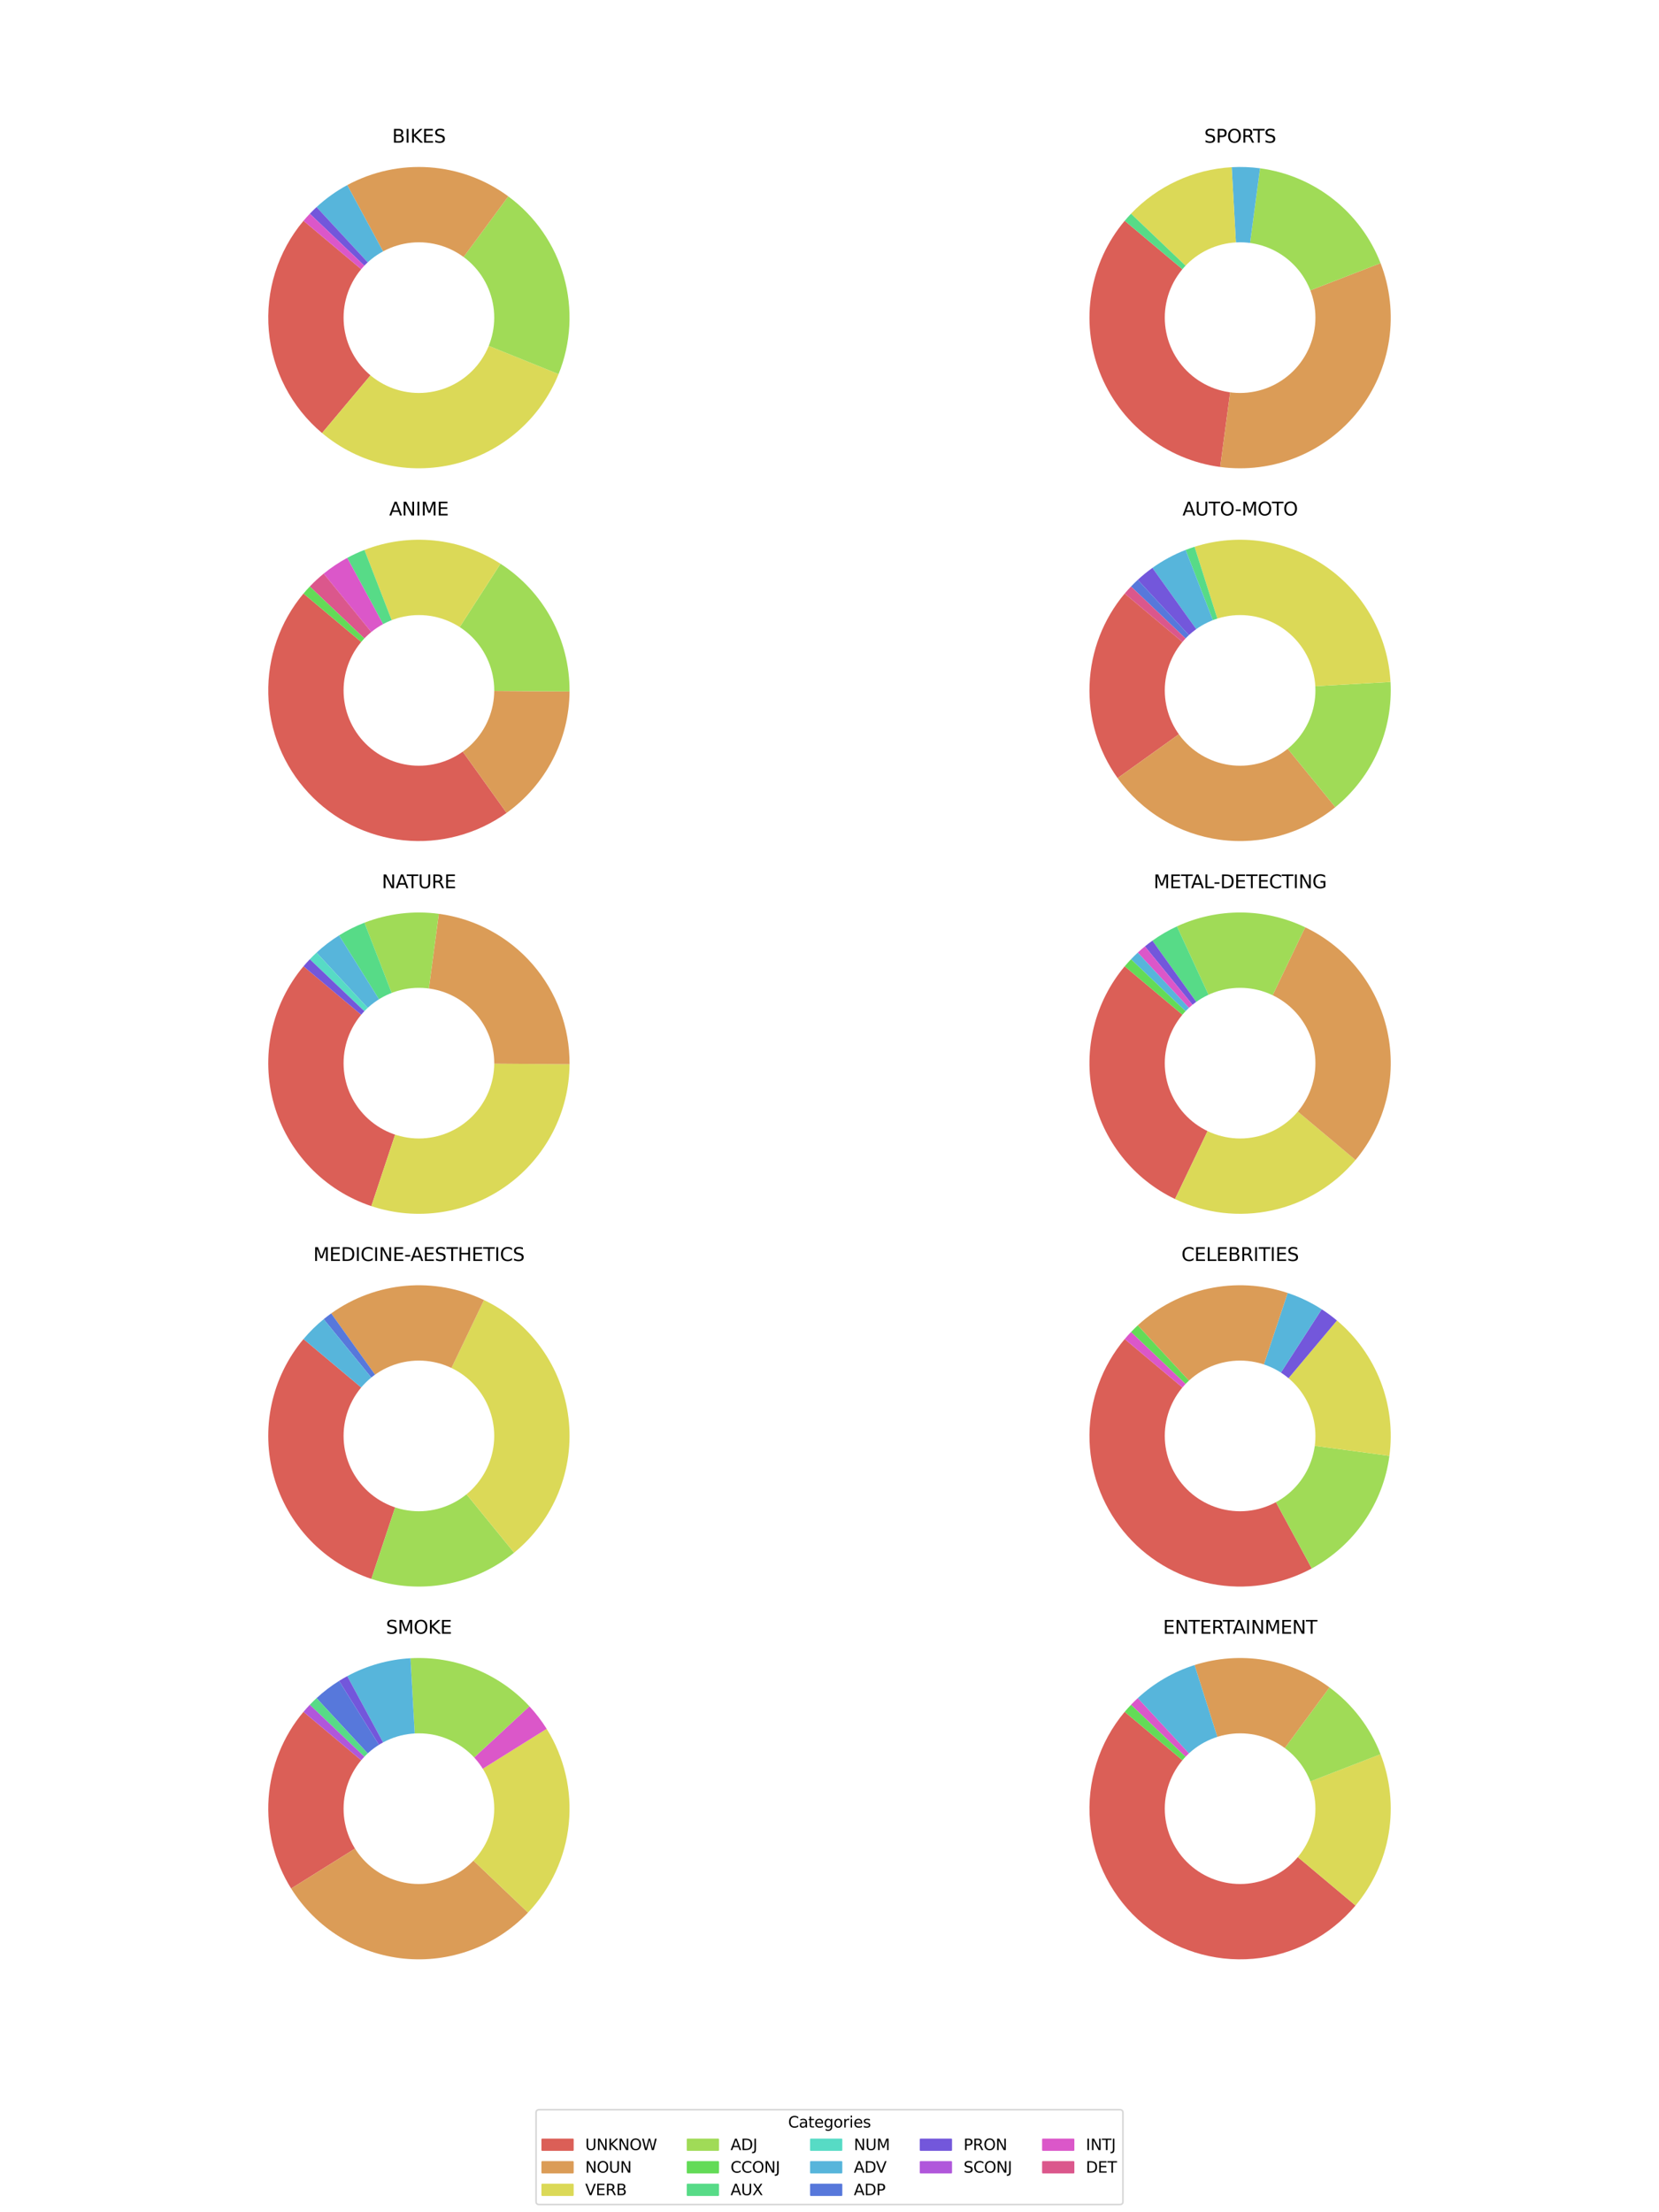 <?xml version="1.0" encoding="utf-8" standalone="no"?>
<!DOCTYPE svg PUBLIC "-//W3C//DTD SVG 1.1//EN"
  "http://www.w3.org/Graphics/SVG/1.1/DTD/svg11.dtd">
<svg xmlns:xlink="http://www.w3.org/1999/xlink" width="1080pt" height="1440pt" viewBox="0 0 1080 1440" xmlns="http://www.w3.org/2000/svg" version="1.1">
 <defs>
  <style type="text/css">*{stroke-linejoin: round; stroke-linecap: butt}</style>
 </defs>
 <g id="figure_1">
  <g id="patch_1">
   <path d="M 0 1440 
L 1080 1440 
L 1080 0 
L 0 0 
z
" style="fill: #ffffff"/>
  </g>
  <g id="axes_1">
   <g id="patch_2">
    <path d="M 197.572 143.72 
C 180.859 163.638 172.735 189.406 175.001 215.308 
C 177.267 241.209 189.743 265.175 209.66 281.888 
L 272.7 206.76 
z
" style="fill: #db5f57"/>
   </g>
   <g id="patch_3">
    <path d="M 209.66 281.888 
C 221.516 291.836 235.559 298.838 250.639 302.319 
C 265.718 305.801 281.41 305.664 296.426 301.92 
C 311.443 298.176 325.362 290.93 337.042 280.777 
C 348.722 270.623 357.834 257.848 363.632 243.499 
L 272.7 206.76 
z
" style="fill: #dbd957"/>
   </g>
   <g id="patch_4">
    <path d="M 363.632 243.499 
C 371.784 223.322 372.993 200.996 367.068 180.057 
C 361.143 159.118 348.414 140.735 330.899 127.822 
L 272.7 206.76 
z
" style="fill: #a0db57"/>
   </g>
   <g id="patch_5">
    <path d="M 330.899 127.822 
C 315.921 116.779 298.105 110.224 279.542 108.926 
C 260.978 107.628 242.424 111.64 226.055 120.49 
L 272.7 206.76 
z
" style="fill: #db9c57"/>
   </g>
   <g id="patch_6">
    <path d="M 226.055 120.49 
C 222.44 122.445 218.951 124.625 215.61 127.017 
C 212.269 129.409 209.081 132.009 206.066 134.801 
L 272.7 206.76 
z
" style="fill: #57b5db"/>
   </g>
   <g id="patch_7">
    <path d="M 206.066 134.801 
C 205.312 135.499 204.57 136.209 203.838 136.93 
C 203.107 137.651 202.387 138.383 201.679 139.127 
L 272.7 206.76 
z
" style="fill: #7357db"/>
   </g>
   <g id="patch_8">
    <path d="M 201.679 139.127 
C 200.971 139.871 200.274 140.626 199.589 141.391 
C 198.905 142.157 198.232 142.933 197.572 143.72 
L 272.7 206.76 
z
" style="fill: #db57c9"/>
   </g>
   <g id="patch_9">
    <path d="M 272.7 255.796 
C 285.705 255.796 298.179 250.63 307.374 241.434 
C 316.57 232.238 321.737 219.765 321.737 206.76 
C 321.737 193.755 316.57 181.282 307.374 172.086 
C 298.179 162.89 285.705 157.724 272.7 157.724 
C 259.696 157.724 247.222 162.89 238.026 172.086 
C 228.831 181.282 223.664 193.755 223.664 206.76 
C 223.664 219.765 228.831 232.238 238.026 241.434 
C 247.222 250.63 259.696 255.796 272.7 255.796 
z
" clip-path="url(#pa9f5d20965)" style="fill: #ffffff"/>
   </g>
   <g id="matplotlib.axis_1"/>
   <g id="matplotlib.axis_2"/>
   <g id="text_1">
    <!-- BIKES -->
    <g transform="translate(255.278 92.88) scale(0.12 -0.12)">
     <defs>
      <path id="DejaVuSans-42" d="M 1259 2228 
L 1259 519 
L 2272 519 
Q 2781 519 3026 730 
Q 3272 941 3272 1375 
Q 3272 1813 3026 2020 
Q 2781 2228 2272 2228 
L 1259 2228 
z
M 1259 4147 
L 1259 2741 
L 2194 2741 
Q 2656 2741 2882 2914 
Q 3109 3088 3109 3444 
Q 3109 3797 2882 3972 
Q 2656 4147 2194 4147 
L 1259 4147 
z
M 628 4666 
L 2241 4666 
Q 2963 4666 3353 4366 
Q 3744 4066 3744 3513 
Q 3744 3084 3544 2831 
Q 3344 2578 2956 2516 
Q 3422 2416 3680 2098 
Q 3938 1781 3938 1306 
Q 3938 681 3513 340 
Q 3088 0 2303 0 
L 628 0 
L 628 4666 
z
" transform="scale(0.016)"/>
      <path id="DejaVuSans-49" d="M 628 4666 
L 1259 4666 
L 1259 0 
L 628 0 
L 628 4666 
z
" transform="scale(0.016)"/>
      <path id="DejaVuSans-4b" d="M 628 4666 
L 1259 4666 
L 1259 2694 
L 3353 4666 
L 4166 4666 
L 1850 2491 
L 4331 0 
L 3500 0 
L 1259 2247 
L 1259 0 
L 628 0 
L 628 4666 
z
" transform="scale(0.016)"/>
      <path id="DejaVuSans-45" d="M 628 4666 
L 3578 4666 
L 3578 4134 
L 1259 4134 
L 1259 2753 
L 3481 2753 
L 3481 2222 
L 1259 2222 
L 1259 531 
L 3634 531 
L 3634 0 
L 628 0 
L 628 4666 
z
" transform="scale(0.016)"/>
      <path id="DejaVuSans-53" d="M 3425 4513 
L 3425 3897 
Q 3066 4069 2747 4153 
Q 2428 4238 2131 4238 
Q 1616 4238 1336 4038 
Q 1056 3838 1056 3469 
Q 1056 3159 1242 3001 
Q 1428 2844 1947 2747 
L 2328 2669 
Q 3034 2534 3370 2195 
Q 3706 1856 3706 1288 
Q 3706 609 3251 259 
Q 2797 -91 1919 -91 
Q 1588 -91 1214 -16 
Q 841 59 441 206 
L 441 856 
Q 825 641 1194 531 
Q 1563 422 1919 422 
Q 2459 422 2753 634 
Q 3047 847 3047 1241 
Q 3047 1584 2836 1778 
Q 2625 1972 2144 2069 
L 1759 2144 
Q 1053 2284 737 2584 
Q 422 2884 422 3419 
Q 422 4038 858 4394 
Q 1294 4750 2059 4750 
Q 2388 4750 2728 4690 
Q 3069 4631 3425 4513 
z
" transform="scale(0.016)"/>
     </defs>
     <use xlink:href="#DejaVuSans-42"/>
     <use xlink:href="#DejaVuSans-49" x="68.604"/>
     <use xlink:href="#DejaVuSans-4b" x="98.096"/>
     <use xlink:href="#DejaVuSans-45" x="163.672"/>
     <use xlink:href="#DejaVuSans-53" x="226.855"/>
    </g>
   </g>
  </g>
  <g id="axes_2">
   <g id="patch_10">
    <path d="M 732.172 143.72 
C 720.883 157.174 713.412 173.416 710.544 190.742 
C 707.676 208.069 709.513 225.852 715.864 242.226 
C 722.215 258.599 732.849 272.971 746.651 283.831 
C 760.452 294.692 776.921 301.649 794.329 303.971 
L 807.3 206.76 
z
" style="fill: #db5f57"/>
   </g>
   <g id="patch_11">
    <path d="M 794.329 303.971 
C 811.22 306.225 828.409 304.038 844.197 297.627 
C 859.985 291.216 873.833 280.8 884.371 267.409 
C 894.909 254.018 901.777 238.109 904.296 221.256 
C 906.814 204.403 904.898 187.181 898.736 171.295 
L 807.3 206.76 
z
" style="fill: #db9c57"/>
   </g>
   <g id="patch_12">
    <path d="M 898.736 171.295 
C 892.385 154.921 881.75 140.55 867.949 129.689 
C 854.148 118.828 837.679 111.872 820.271 109.549 
L 807.3 206.76 
z
" style="fill: #a0db57"/>
   </g>
   <g id="patch_13">
    <path d="M 820.271 109.549 
C 817.216 109.141 814.144 108.878 811.065 108.76 
C 807.985 108.641 804.902 108.668 801.825 108.84 
L 807.3 206.76 
z
" style="fill: #57b5db"/>
   </g>
   <g id="patch_14">
    <path d="M 801.825 108.84 
C 789.484 109.53 777.384 112.547 766.163 117.732 
C 754.942 122.916 744.803 130.176 736.278 139.127 
L 807.3 206.76 
z
" style="fill: #dbd957"/>
   </g>
   <g id="patch_15">
    <path d="M 736.278 139.127 
C 735.57 139.871 734.874 140.626 734.189 141.391 
C 733.505 142.157 732.832 142.933 732.172 143.72 
L 807.3 206.76 
z
" style="fill: #57db87"/>
   </g>
   <g id="patch_16">
    <path d="M 807.3 255.796 
C 820.305 255.796 832.778 250.63 841.974 241.434 
C 851.17 232.238 856.336 219.765 856.336 206.76 
C 856.336 193.755 851.17 181.282 841.974 172.086 
C 832.778 162.89 820.305 157.724 807.3 157.724 
C 794.295 157.724 781.822 162.89 772.626 172.086 
C 763.43 181.282 758.264 193.755 758.264 206.76 
C 758.264 219.765 763.43 232.238 772.626 241.434 
C 781.822 250.63 794.295 255.796 807.3 255.796 
z
" clip-path="url(#p21a7b2b6ad)" style="fill: #ffffff"/>
   </g>
   <g id="matplotlib.axis_3"/>
   <g id="matplotlib.axis_4"/>
   <g id="text_2">
    <!-- SPORTS -->
    <g transform="translate(783.942 92.88) scale(0.12 -0.12)">
     <defs>
      <path id="DejaVuSans-50" d="M 1259 4147 
L 1259 2394 
L 2053 2394 
Q 2494 2394 2734 2622 
Q 2975 2850 2975 3272 
Q 2975 3691 2734 3919 
Q 2494 4147 2053 4147 
L 1259 4147 
z
M 628 4666 
L 2053 4666 
Q 2838 4666 3239 4311 
Q 3641 3956 3641 3272 
Q 3641 2581 3239 2228 
Q 2838 1875 2053 1875 
L 1259 1875 
L 1259 0 
L 628 0 
L 628 4666 
z
" transform="scale(0.016)"/>
      <path id="DejaVuSans-4f" d="M 2522 4238 
Q 1834 4238 1429 3725 
Q 1025 3213 1025 2328 
Q 1025 1447 1429 934 
Q 1834 422 2522 422 
Q 3209 422 3611 934 
Q 4013 1447 4013 2328 
Q 4013 3213 3611 3725 
Q 3209 4238 2522 4238 
z
M 2522 4750 
Q 3503 4750 4090 4092 
Q 4678 3434 4678 2328 
Q 4678 1225 4090 567 
Q 3503 -91 2522 -91 
Q 1538 -91 948 565 
Q 359 1222 359 2328 
Q 359 3434 948 4092 
Q 1538 4750 2522 4750 
z
" transform="scale(0.016)"/>
      <path id="DejaVuSans-52" d="M 2841 2188 
Q 3044 2119 3236 1894 
Q 3428 1669 3622 1275 
L 4263 0 
L 3584 0 
L 2988 1197 
Q 2756 1666 2539 1819 
Q 2322 1972 1947 1972 
L 1259 1972 
L 1259 0 
L 628 0 
L 628 4666 
L 2053 4666 
Q 2853 4666 3247 4331 
Q 3641 3997 3641 3322 
Q 3641 2881 3436 2590 
Q 3231 2300 2841 2188 
z
M 1259 4147 
L 1259 2491 
L 2053 2491 
Q 2509 2491 2742 2702 
Q 2975 2913 2975 3322 
Q 2975 3731 2742 3939 
Q 2509 4147 2053 4147 
L 1259 4147 
z
" transform="scale(0.016)"/>
      <path id="DejaVuSans-54" d="M -19 4666 
L 3928 4666 
L 3928 4134 
L 2272 4134 
L 2272 0 
L 1638 0 
L 1638 4134 
L -19 4134 
L -19 4666 
z
" transform="scale(0.016)"/>
     </defs>
     <use xlink:href="#DejaVuSans-53"/>
     <use xlink:href="#DejaVuSans-50" x="63.477"/>
     <use xlink:href="#DejaVuSans-4f" x="123.779"/>
     <use xlink:href="#DejaVuSans-52" x="202.49"/>
     <use xlink:href="#DejaVuSans-54" x="264.723"/>
     <use xlink:href="#DejaVuSans-53" x="325.807"/>
    </g>
   </g>
  </g>
  <g id="axes_3">
   <g id="patch_17">
    <path d="M 197.572 386.36 
C 182.225 404.65 174.073 427.928 174.656 451.796 
C 175.24 475.664 184.519 498.517 200.741 516.035 
C 216.963 533.553 239.036 544.558 262.789 546.971 
C 286.542 549.384 310.378 543.041 329.79 529.143 
L 272.7 449.4 
z
" style="fill: #db5f57"/>
   </g>
   <g id="patch_18">
    <path d="M 329.79 529.143 
C 342.374 520.134 352.648 508.273 359.771 494.533 
C 366.893 480.793 370.662 465.561 370.77 450.085 
L 272.7 449.4 
z
" style="fill: #db9c57"/>
   </g>
   <g id="patch_19">
    <path d="M 370.77 450.085 
C 370.886 433.567 366.826 417.285 358.97 402.754 
C 351.113 388.224 339.712 375.911 325.827 366.963 
L 272.7 449.4 
z
" style="fill: #a0db57"/>
   </g>
   <g id="patch_20">
    <path d="M 325.827 366.963 
C 312.818 358.58 298.008 353.393 282.611 351.829 
C 267.214 350.265 251.663 352.368 237.234 357.964 
L 272.7 449.4 
z
" style="fill: #dbd957"/>
   </g>
   <g id="patch_21">
    <path d="M 237.234 357.964 
C 235.319 358.707 233.428 359.51 231.563 360.372 
C 229.698 361.233 227.861 362.153 226.054 363.13 
L 272.7 449.4 
z
" style="fill: #57db87"/>
   </g>
   <g id="patch_22">
    <path d="M 226.054 363.13 
C 223.343 364.596 220.703 366.189 218.142 367.903 
C 215.582 369.617 213.103 371.451 210.715 373.399 
L 272.7 449.4 
z
" style="fill: #db57c9"/>
   </g>
   <g id="patch_23">
    <path d="M 210.715 373.399 
C 209.123 374.697 207.572 376.045 206.065 377.441 
C 204.558 378.837 203.095 380.28 201.678 381.767 
L 272.7 449.4 
z
" style="fill: #db578c"/>
   </g>
   <g id="patch_24">
    <path d="M 201.678 381.767 
C 200.97 382.511 200.274 383.266 199.589 384.031 
C 198.904 384.797 198.232 385.573 197.572 386.36 
L 272.7 449.4 
z
" style="fill: #63db57"/>
   </g>
   <g id="patch_25">
    <path d="M 272.7 498.436 
C 285.705 498.436 298.178 493.27 307.374 484.074 
C 316.57 474.878 321.736 462.405 321.736 449.4 
C 321.736 436.395 316.57 423.922 307.374 414.726 
C 298.178 405.53 285.705 400.364 272.7 400.364 
C 259.695 400.364 247.222 405.53 238.026 414.726 
C 228.83 423.922 223.664 436.395 223.664 449.4 
C 223.664 462.405 228.83 474.878 238.026 484.074 
C 247.222 493.27 259.695 498.436 272.7 498.436 
z
" clip-path="url(#pa91da71046)" style="fill: #ffffff"/>
   </g>
   <g id="matplotlib.axis_5"/>
   <g id="matplotlib.axis_6"/>
   <g id="text_3">
    <!-- ANIME -->
    <g transform="translate(253.369 335.52) scale(0.12 -0.12)">
     <defs>
      <path id="DejaVuSans-41" d="M 2188 4044 
L 1331 1722 
L 3047 1722 
L 2188 4044 
z
M 1831 4666 
L 2547 4666 
L 4325 0 
L 3669 0 
L 3244 1197 
L 1141 1197 
L 716 0 
L 50 0 
L 1831 4666 
z
" transform="scale(0.016)"/>
      <path id="DejaVuSans-4e" d="M 628 4666 
L 1478 4666 
L 3547 763 
L 3547 4666 
L 4159 4666 
L 4159 0 
L 3309 0 
L 1241 3903 
L 1241 0 
L 628 0 
L 628 4666 
z
" transform="scale(0.016)"/>
      <path id="DejaVuSans-4d" d="M 628 4666 
L 1569 4666 
L 2759 1491 
L 3956 4666 
L 4897 4666 
L 4897 0 
L 4281 0 
L 4281 4097 
L 3078 897 
L 2444 897 
L 1241 4097 
L 1241 0 
L 628 0 
L 628 4666 
z
" transform="scale(0.016)"/>
     </defs>
     <use xlink:href="#DejaVuSans-41"/>
     <use xlink:href="#DejaVuSans-4e" x="68.408"/>
     <use xlink:href="#DejaVuSans-49" x="143.213"/>
     <use xlink:href="#DejaVuSans-4d" x="172.705"/>
     <use xlink:href="#DejaVuSans-45" x="258.984"/>
    </g>
   </g>
  </g>
  <g id="axes_4">
   <g id="patch_26">
    <path d="M 732.172 386.36 
C 718.184 403.03 710.135 423.89 709.3 445.635 
C 708.464 467.38 714.889 488.797 727.557 506.49 
L 807.3 449.4 
z
" style="fill: #db5f57"/>
   </g>
   <g id="patch_27">
    <path d="M 727.557 506.49 
C 735.356 517.384 745.305 526.565 756.789 533.465 
C 768.273 540.365 781.05 544.839 794.329 546.611 
C 807.609 548.383 821.112 547.415 834.003 543.767 
C 846.895 540.12 858.903 533.869 869.285 525.401 
L 807.3 449.4 
z
" style="fill: #db9c57"/>
   </g>
   <g id="patch_28">
    <path d="M 869.285 525.401 
C 881.278 515.62 890.787 503.137 897.033 488.977 
C 903.278 474.817 906.084 459.377 905.22 443.925 
L 807.3 449.4 
z
" style="fill: #a0db57"/>
   </g>
   <g id="patch_29">
    <path d="M 905.22 443.925 
C 904.385 428.993 900.145 414.447 892.826 401.405 
C 885.507 388.362 875.301 377.165 862.99 368.673 
C 850.679 360.18 836.588 354.615 821.796 352.404 
C 807.005 350.194 791.901 351.396 777.646 355.918 
L 807.3 449.4 
z
" style="fill: #dbd957"/>
   </g>
   <g id="patch_30">
    <path d="M 777.646 355.918 
C 776.667 356.228 775.693 356.554 774.724 356.896 
C 773.755 357.237 772.792 357.593 771.834 357.964 
L 807.3 449.4 
z
" style="fill: #57db87"/>
   </g>
   <g id="patch_31">
    <path d="M 771.834 357.964 
C 768.003 359.45 764.269 361.176 760.654 363.13 
C 757.039 365.085 753.551 367.265 750.21 369.657 
L 807.3 449.4 
z
" style="fill: #57b5db"/>
   </g>
   <g id="patch_32">
    <path d="M 750.21 369.657 
C 748.539 370.853 746.907 372.101 745.315 373.399 
C 743.723 374.697 742.173 376.045 740.665 377.441 
L 807.3 449.4 
z
" style="fill: #7357db"/>
   </g>
   <g id="patch_33">
    <path d="M 740.665 377.441 
C 739.912 378.139 739.169 378.848 738.438 379.57 
C 737.707 380.291 736.987 381.023 736.278 381.767 
L 807.3 449.4 
z
" style="fill: #5778db"/>
   </g>
   <g id="patch_34">
    <path d="M 736.278 381.767 
C 735.57 382.511 734.874 383.266 734.189 384.031 
C 733.505 384.797 732.832 385.573 732.172 386.36 
L 807.3 449.4 
z
" style="fill: #db578c"/>
   </g>
   <g id="patch_35">
    <path d="M 807.3 498.436 
C 820.305 498.436 832.778 493.27 841.974 484.074 
C 851.17 474.878 856.336 462.405 856.336 449.4 
C 856.336 436.395 851.17 423.922 841.974 414.726 
C 832.778 405.53 820.305 400.364 807.3 400.364 
C 794.295 400.364 781.822 405.53 772.626 414.726 
C 763.43 423.922 758.264 436.395 758.264 449.4 
C 758.264 462.405 763.43 474.878 772.626 484.074 
C 781.822 493.27 794.295 498.436 807.3 498.436 
z
" clip-path="url(#pb31c9b945b)" style="fill: #ffffff"/>
   </g>
   <g id="matplotlib.axis_7"/>
   <g id="matplotlib.axis_8"/>
   <g id="text_4">
    <!-- AUTO-MOTO -->
    <g transform="translate(769.799 335.52) scale(0.12 -0.12)">
     <defs>
      <path id="DejaVuSans-55" d="M 556 4666 
L 1191 4666 
L 1191 1831 
Q 1191 1081 1462 751 
Q 1734 422 2344 422 
Q 2950 422 3222 751 
Q 3494 1081 3494 1831 
L 3494 4666 
L 4128 4666 
L 4128 1753 
Q 4128 841 3676 375 
Q 3225 -91 2344 -91 
Q 1459 -91 1007 375 
Q 556 841 556 1753 
L 556 4666 
z
" transform="scale(0.016)"/>
      <path id="DejaVuSans-2d" d="M 313 2009 
L 1997 2009 
L 1997 1497 
L 313 1497 
L 313 2009 
z
" transform="scale(0.016)"/>
     </defs>
     <use xlink:href="#DejaVuSans-41"/>
     <use xlink:href="#DejaVuSans-55" x="68.408"/>
     <use xlink:href="#DejaVuSans-54" x="141.602"/>
     <use xlink:href="#DejaVuSans-4f" x="202.686"/>
     <use xlink:href="#DejaVuSans-2d" x="284.146"/>
     <use xlink:href="#DejaVuSans-4d" x="320.23"/>
     <use xlink:href="#DejaVuSans-4f" x="406.51"/>
     <use xlink:href="#DejaVuSans-54" x="485.221"/>
     <use xlink:href="#DejaVuSans-4f" x="546.305"/>
    </g>
   </g>
  </g>
  <g id="axes_5">
   <g id="patch_36">
    <path d="M 197.572 629 
C 187.289 641.254 180.159 655.841 176.806 671.482 
C 173.453 687.124 173.977 703.351 178.333 718.743 
C 182.688 734.136 190.745 748.232 201.797 759.797 
C 212.849 771.362 226.564 780.05 241.743 785.099 
L 272.7 692.04 
z
" style="fill: #db5f57"/>
   </g>
   <g id="patch_37">
    <path d="M 241.743 785.099 
C 256.428 789.984 272.063 791.324 287.365 789.01 
C 302.667 786.696 317.207 780.792 329.79 771.783 
C 342.374 762.774 352.648 750.913 359.77 737.173 
C 366.893 723.433 370.662 708.2 370.77 692.725 
L 272.7 692.04 
z
" style="fill: #dbd957"/>
   </g>
   <g id="patch_38">
    <path d="M 370.77 692.725 
C 370.937 668.85 362.38 645.717 346.716 627.699 
C 331.053 609.68 309.336 597.986 285.671 594.829 
L 272.7 692.04 
z
" style="fill: #db9c57"/>
   </g>
   <g id="patch_39">
    <path d="M 285.671 594.829 
C 277.516 593.741 269.257 593.683 261.088 594.657 
C 252.919 595.631 244.905 597.629 237.234 600.604 
L 272.7 692.04 
z
" style="fill: #a0db57"/>
   </g>
   <g id="patch_40">
    <path d="M 237.234 600.604 
C 234.361 601.719 231.542 602.968 228.787 604.348 
C 226.031 605.728 223.343 607.237 220.729 608.87 
L 272.7 692.04 
z
" style="fill: #57db87"/>
   </g>
   <g id="patch_41">
    <path d="M 220.729 608.87 
C 218.116 610.503 215.581 612.258 213.133 614.13 
C 210.685 616.001 208.326 617.987 206.065 620.081 
L 272.7 692.04 
z
" style="fill: #57b5db"/>
   </g>
   <g id="patch_42">
    <path d="M 206.065 620.081 
C 205.312 620.779 204.569 621.489 203.838 622.21 
C 203.107 622.931 202.387 623.663 201.678 624.407 
L 272.7 692.04 
z
" style="fill: #57dbc5"/>
   </g>
   <g id="patch_43">
    <path d="M 201.678 624.407 
C 200.97 625.151 200.274 625.906 199.589 626.671 
C 198.904 627.437 198.232 628.213 197.572 629 
L 272.7 692.04 
z
" style="fill: #7357db"/>
   </g>
   <g id="patch_44">
    <path d="M 272.7 741.076 
C 285.705 741.076 298.178 735.91 307.374 726.714 
C 316.57 717.518 321.736 705.045 321.736 692.04 
C 321.736 679.035 316.57 666.562 307.374 657.366 
C 298.178 648.17 285.705 643.004 272.7 643.004 
C 259.695 643.004 247.222 648.17 238.026 657.366 
C 228.83 666.562 223.664 679.035 223.664 692.04 
C 223.664 705.045 228.83 717.518 238.026 726.714 
C 247.222 735.91 259.695 741.076 272.7 741.076 
z
" clip-path="url(#p2b67575eea)" style="fill: #ffffff"/>
   </g>
   <g id="matplotlib.axis_9"/>
   <g id="matplotlib.axis_10"/>
   <g id="text_5">
    <!-- NATURE -->
    <g transform="translate(248.556 578.16) scale(0.12 -0.12)">
     <use xlink:href="#DejaVuSans-4e"/>
     <use xlink:href="#DejaVuSans-41" x="74.805"/>
     <use xlink:href="#DejaVuSans-54" x="135.463"/>
     <use xlink:href="#DejaVuSans-55" x="196.547"/>
     <use xlink:href="#DejaVuSans-52" x="269.74"/>
     <use xlink:href="#DejaVuSans-45" x="339.223"/>
    </g>
   </g>
  </g>
  <g id="axes_6">
   <g id="patch_45">
    <path d="M 732.172 629 
C 722.558 640.457 715.692 653.963 712.099 668.48 
C 708.506 682.998 708.281 698.148 711.442 712.766 
C 714.602 727.384 721.065 741.087 730.335 752.824 
C 739.604 764.561 751.436 774.024 764.924 780.486 
L 807.3 692.04 
z
" style="fill: #db5f57"/>
   </g>
   <g id="patch_46">
    <path d="M 764.924 780.486 
C 784.549 789.888 806.756 792.497 828.025 787.899 
C 849.295 783.3 868.441 771.75 882.428 755.08 
L 807.3 692.04 
z
" style="fill: #dbd957"/>
   </g>
   <g id="patch_47">
    <path d="M 882.428 755.08 
C 892.042 743.624 898.908 730.118 902.501 715.6 
C 906.094 701.082 906.319 685.933 903.158 671.315 
C 899.998 656.697 893.535 642.994 884.265 631.257 
C 874.996 619.52 863.164 610.057 849.676 603.595 
L 807.3 692.04 
z
" style="fill: #db9c57"/>
   </g>
   <g id="patch_48">
    <path d="M 849.676 603.595 
C 836.657 597.357 822.42 594.07 807.985 593.97 
C 793.549 593.869 779.268 596.957 766.163 603.012 
L 807.3 692.04 
z
" style="fill: #a0db57"/>
   </g>
   <g id="patch_49">
    <path d="M 766.163 603.012 
C 763.366 604.304 760.631 605.728 757.967 607.278 
C 755.304 608.828 752.715 610.503 750.209 612.297 
L 807.3 692.04 
z
" style="fill: #57db87"/>
   </g>
   <g id="patch_50">
    <path d="M 750.209 612.297 
C 749.374 612.895 748.549 613.506 747.733 614.13 
C 746.917 614.753 746.111 615.39 745.315 616.039 
L 807.3 692.04 
z
" style="fill: #7357db"/>
   </g>
   <g id="patch_51">
    <path d="M 745.315 616.039 
C 744.519 616.688 743.733 617.35 742.958 618.024 
C 742.183 618.697 741.419 619.383 740.665 620.081 
L 807.3 692.04 
z
" style="fill: #db57c9"/>
   </g>
   <g id="patch_52">
    <path d="M 740.665 620.081 
C 739.912 620.779 739.169 621.489 738.438 622.21 
C 737.706 622.931 736.987 623.663 736.278 624.407 
L 807.3 692.04 
z
" style="fill: #57b5db"/>
   </g>
   <g id="patch_53">
    <path d="M 736.278 624.407 
C 735.57 625.151 734.873 625.906 734.189 626.671 
C 733.504 627.437 732.832 628.213 732.172 629 
L 807.3 692.04 
z
" style="fill: #63db57"/>
   </g>
   <g id="patch_54">
    <path d="M 807.3 741.077 
C 820.305 741.077 832.778 735.91 841.974 726.714 
C 851.17 717.519 856.337 705.045 856.337 692.04 
C 856.337 679.036 851.17 666.562 841.974 657.366 
C 832.778 648.171 820.305 643.004 807.3 643.004 
C 794.295 643.004 781.822 648.171 772.626 657.366 
C 763.43 666.562 758.263 679.036 758.263 692.04 
C 758.263 705.045 763.43 717.519 772.626 726.714 
C 781.822 735.91 794.295 741.077 807.3 741.077 
z
" clip-path="url(#pc3b335e724)" style="fill: #ffffff"/>
   </g>
   <g id="matplotlib.axis_11"/>
   <g id="matplotlib.axis_12"/>
   <g id="text_6">
    <!-- METAL-DETECTING -->
    <g transform="translate(750.996 578.16) scale(0.12 -0.12)">
     <defs>
      <path id="DejaVuSans-4c" d="M 628 4666 
L 1259 4666 
L 1259 531 
L 3531 531 
L 3531 0 
L 628 0 
L 628 4666 
z
" transform="scale(0.016)"/>
      <path id="DejaVuSans-44" d="M 1259 4147 
L 1259 519 
L 2022 519 
Q 2988 519 3436 956 
Q 3884 1394 3884 2338 
Q 3884 3275 3436 3711 
Q 2988 4147 2022 4147 
L 1259 4147 
z
M 628 4666 
L 1925 4666 
Q 3281 4666 3915 4102 
Q 4550 3538 4550 2338 
Q 4550 1131 3912 565 
Q 3275 0 1925 0 
L 628 0 
L 628 4666 
z
" transform="scale(0.016)"/>
      <path id="DejaVuSans-43" d="M 4122 4306 
L 4122 3641 
Q 3803 3938 3442 4084 
Q 3081 4231 2675 4231 
Q 1875 4231 1450 3742 
Q 1025 3253 1025 2328 
Q 1025 1406 1450 917 
Q 1875 428 2675 428 
Q 3081 428 3442 575 
Q 3803 722 4122 1019 
L 4122 359 
Q 3791 134 3420 21 
Q 3050 -91 2638 -91 
Q 1578 -91 968 557 
Q 359 1206 359 2328 
Q 359 3453 968 4101 
Q 1578 4750 2638 4750 
Q 3056 4750 3426 4639 
Q 3797 4528 4122 4306 
z
" transform="scale(0.016)"/>
      <path id="DejaVuSans-47" d="M 3809 666 
L 3809 1919 
L 2778 1919 
L 2778 2438 
L 4434 2438 
L 4434 434 
Q 4069 175 3628 42 
Q 3188 -91 2688 -91 
Q 1594 -91 976 548 
Q 359 1188 359 2328 
Q 359 3472 976 4111 
Q 1594 4750 2688 4750 
Q 3144 4750 3555 4637 
Q 3966 4525 4313 4306 
L 4313 3634 
Q 3963 3931 3569 4081 
Q 3175 4231 2741 4231 
Q 1884 4231 1454 3753 
Q 1025 3275 1025 2328 
Q 1025 1384 1454 906 
Q 1884 428 2741 428 
Q 3075 428 3337 486 
Q 3600 544 3809 666 
z
" transform="scale(0.016)"/>
     </defs>
     <use xlink:href="#DejaVuSans-4d"/>
     <use xlink:href="#DejaVuSans-45" x="86.279"/>
     <use xlink:href="#DejaVuSans-54" x="149.463"/>
     <use xlink:href="#DejaVuSans-41" x="202.797"/>
     <use xlink:href="#DejaVuSans-4c" x="271.205"/>
     <use xlink:href="#DejaVuSans-2d" x="325.168"/>
     <use xlink:href="#DejaVuSans-44" x="361.252"/>
     <use xlink:href="#DejaVuSans-45" x="438.254"/>
     <use xlink:href="#DejaVuSans-54" x="501.438"/>
     <use xlink:href="#DejaVuSans-45" x="562.521"/>
     <use xlink:href="#DejaVuSans-43" x="625.705"/>
     <use xlink:href="#DejaVuSans-54" x="695.529"/>
     <use xlink:href="#DejaVuSans-49" x="756.613"/>
     <use xlink:href="#DejaVuSans-4e" x="786.105"/>
     <use xlink:href="#DejaVuSans-47" x="860.91"/>
    </g>
   </g>
  </g>
  <g id="axes_7">
   <g id="patch_55">
    <path d="M 197.572 871.64 
C 187.289 883.894 180.159 898.481 176.806 914.122 
C 173.453 929.764 173.977 945.991 178.333 961.383 
C 182.688 976.776 190.745 990.872 201.797 1002.437 
C 212.849 1014.002 226.564 1022.69 241.743 1027.739 
L 272.7 934.68 
z
" style="fill: #db5f57"/>
   </g>
   <g id="patch_56">
    <path d="M 241.743 1027.739 
C 257.417 1032.953 274.157 1034.124 290.404 1031.142 
C 306.651 1028.16 321.884 1021.121 334.685 1010.681 
L 272.7 934.68 
z
" style="fill: #a0db57"/>
   </g>
   <g id="patch_57">
    <path d="M 334.685 1010.681 
C 347.486 1000.241 357.444 986.734 363.632 971.419 
C 369.819 956.103 372.039 939.47 370.083 923.068 
C 368.127 906.666 362.059 891.021 352.443 877.59 
C 342.827 864.159 329.973 853.372 315.076 846.235 
L 272.7 934.68 
z
" style="fill: #dbd957"/>
   </g>
   <g id="patch_58">
    <path d="M 315.076 846.235 
C 299.238 838.646 281.648 835.45 264.152 836.98 
C 246.657 838.511 229.889 844.714 215.61 854.937 
L 272.7 934.68 
z
" style="fill: #db9c57"/>
   </g>
   <g id="patch_59">
    <path d="M 215.61 854.937 
C 214.774 855.535 213.949 856.146 213.133 856.77 
C 212.317 857.393 211.511 858.03 210.715 858.679 
L 272.7 934.68 
z
" style="fill: #5778db"/>
   </g>
   <g id="patch_60">
    <path d="M 210.715 858.679 
C 208.327 860.627 206.032 862.686 203.838 864.85 
C 201.644 867.013 199.553 869.279 197.572 871.64 
L 272.7 934.68 
z
" style="fill: #57b5db"/>
   </g>
   <g id="patch_61">
    <path d="M 272.7 983.716 
C 285.705 983.716 298.178 978.55 307.374 969.354 
C 316.57 960.158 321.736 947.685 321.736 934.68 
C 321.736 921.675 316.57 909.202 307.374 900.006 
C 298.178 890.81 285.705 885.644 272.7 885.644 
C 259.695 885.644 247.222 890.81 238.026 900.006 
C 228.83 909.202 223.664 921.675 223.664 934.68 
C 223.664 947.685 228.83 960.158 238.026 969.354 
C 247.222 978.55 259.695 983.716 272.7 983.716 
z
" clip-path="url(#p3f69a8b08e)" style="fill: #ffffff"/>
   </g>
   <g id="matplotlib.axis_13"/>
   <g id="matplotlib.axis_14"/>
   <g id="text_7">
    <!-- MEDICINE-AESTHETICS -->
    <g transform="translate(203.966 820.8) scale(0.12 -0.12)">
     <defs>
      <path id="DejaVuSans-48" d="M 628 4666 
L 1259 4666 
L 1259 2753 
L 3553 2753 
L 3553 4666 
L 4184 4666 
L 4184 0 
L 3553 0 
L 3553 2222 
L 1259 2222 
L 1259 0 
L 628 0 
L 628 4666 
z
" transform="scale(0.016)"/>
     </defs>
     <use xlink:href="#DejaVuSans-4d"/>
     <use xlink:href="#DejaVuSans-45" x="86.279"/>
     <use xlink:href="#DejaVuSans-44" x="149.463"/>
     <use xlink:href="#DejaVuSans-49" x="226.465"/>
     <use xlink:href="#DejaVuSans-43" x="255.957"/>
     <use xlink:href="#DejaVuSans-49" x="325.781"/>
     <use xlink:href="#DejaVuSans-4e" x="355.273"/>
     <use xlink:href="#DejaVuSans-45" x="430.078"/>
     <use xlink:href="#DejaVuSans-2d" x="493.262"/>
     <use xlink:href="#DejaVuSans-41" x="527.096"/>
     <use xlink:href="#DejaVuSans-45" x="595.504"/>
     <use xlink:href="#DejaVuSans-53" x="658.688"/>
     <use xlink:href="#DejaVuSans-54" x="722.164"/>
     <use xlink:href="#DejaVuSans-48" x="783.248"/>
     <use xlink:href="#DejaVuSans-45" x="858.443"/>
     <use xlink:href="#DejaVuSans-54" x="921.627"/>
     <use xlink:href="#DejaVuSans-49" x="982.711"/>
     <use xlink:href="#DejaVuSans-43" x="1012.203"/>
     <use xlink:href="#DejaVuSans-53" x="1082.027"/>
    </g>
   </g>
  </g>
  <g id="axes_8">
   <g id="patch_62">
    <path d="M 732.172 871.64 
C 717.505 889.119 709.389 911.179 709.229 933.996 
C 709.07 956.812 716.878 978.984 731.299 996.665 
C 745.72 1014.347 765.869 1026.454 788.251 1030.886 
C 810.633 1035.317 833.875 1031.802 853.946 1020.95 
L 807.3 934.68 
z
" style="fill: #db5f57"/>
   </g>
   <g id="patch_63">
    <path d="M 853.946 1020.95 
C 867.56 1013.589 879.24 1003.11 888.028 990.37 
C 896.816 977.631 902.465 962.991 904.512 947.651 
L 807.3 934.68 
z
" style="fill: #a0db57"/>
   </g>
   <g id="patch_64">
    <path d="M 904.512 947.651 
C 906.696 931.278 904.709 914.615 898.736 899.215 
C 892.763 883.814 882.994 870.17 870.34 859.552 
L 807.3 934.68 
z
" style="fill: #dbd957"/>
   </g>
   <g id="patch_65">
    <path d="M 870.34 859.552 
C 868.767 858.231 867.152 856.961 865.499 855.742 
C 863.845 854.523 862.154 853.356 860.427 852.243 
L 807.3 934.68 
z
" style="fill: #7357db"/>
   </g>
   <g id="patch_66">
    <path d="M 860.427 852.243 
C 856.973 850.017 853.382 848.01 849.676 846.235 
C 845.97 844.459 842.156 842.918 838.257 841.621 
L 807.3 934.68 
z
" style="fill: #57b5db"/>
   </g>
   <g id="patch_67">
    <path d="M 838.257 841.621 
C 821.592 836.077 803.741 835.111 786.575 838.822 
C 769.409 842.533 753.551 850.788 740.665 862.721 
L 807.3 934.68 
z
" style="fill: #db9c57"/>
   </g>
   <g id="patch_68">
    <path d="M 740.665 862.721 
C 739.911 863.419 739.169 864.128 738.438 864.85 
C 737.706 865.571 736.986 866.303 736.278 867.047 
L 807.3 934.68 
z
" style="fill: #63db57"/>
   </g>
   <g id="patch_69">
    <path d="M 736.278 867.047 
C 735.57 867.791 734.873 868.546 734.189 869.311 
C 733.504 870.077 732.832 870.853 732.172 871.64 
L 807.3 934.68 
z
" style="fill: #db57c9"/>
   </g>
   <g id="patch_70">
    <path d="M 807.3 983.717 
C 820.305 983.717 832.778 978.55 841.974 969.354 
C 851.17 960.159 856.337 947.685 856.337 934.68 
C 856.337 921.676 851.17 909.202 841.974 900.006 
C 832.778 890.81 820.305 885.644 807.3 885.644 
C 794.295 885.644 781.822 890.81 772.626 900.006 
C 763.43 909.202 758.263 921.676 758.263 934.68 
C 758.263 947.685 763.43 960.159 772.626 969.354 
C 781.822 978.55 794.295 983.717 807.3 983.717 
z
" clip-path="url(#p1dd3f4ac2d)" style="fill: #ffffff"/>
   </g>
   <g id="matplotlib.axis_15"/>
   <g id="matplotlib.axis_16"/>
   <g id="text_8">
    <!-- CELEBRITIES -->
    <g transform="translate(769.094 820.8) scale(0.12 -0.12)">
     <use xlink:href="#DejaVuSans-43"/>
     <use xlink:href="#DejaVuSans-45" x="69.824"/>
     <use xlink:href="#DejaVuSans-4c" x="133.008"/>
     <use xlink:href="#DejaVuSans-45" x="188.721"/>
     <use xlink:href="#DejaVuSans-42" x="251.904"/>
     <use xlink:href="#DejaVuSans-52" x="320.508"/>
     <use xlink:href="#DejaVuSans-49" x="389.99"/>
     <use xlink:href="#DejaVuSans-54" x="419.482"/>
     <use xlink:href="#DejaVuSans-49" x="480.566"/>
     <use xlink:href="#DejaVuSans-45" x="510.059"/>
     <use xlink:href="#DejaVuSans-53" x="573.242"/>
    </g>
   </g>
  </g>
  <g id="axes_9">
   <g id="patch_71">
    <path d="M 197.572 1114.28 
C 184.261 1130.143 176.311 1149.822 174.866 1170.479 
C 173.422 1191.136 178.556 1211.73 189.53 1229.291 
L 272.7 1177.32 
z
" style="fill: #db5f57"/>
   </g>
   <g id="patch_72">
    <path d="M 189.53 1229.291 
C 197.455 1241.974 208.178 1252.678 220.875 1260.581 
C 233.572 1268.484 247.91 1273.379 262.789 1274.891 
C 277.668 1276.402 292.698 1274.49 306.725 1269.301 
C 320.752 1264.113 333.408 1255.783 343.722 1244.953 
L 272.7 1177.32 
z
" style="fill: #db9c57"/>
   </g>
   <g id="patch_73">
    <path d="M 343.722 1244.953 
C 358.728 1229.194 368.072 1208.88 370.271 1187.231 
C 372.47 1165.581 367.402 1143.804 355.87 1125.349 
L 272.7 1177.32 
z
" style="fill: #dbd957"/>
   </g>
   <g id="patch_74">
    <path d="M 355.87 1125.349 
C 354.237 1122.736 352.482 1120.201 350.61 1117.753 
C 348.739 1115.305 346.753 1112.946 344.659 1110.685 
L 272.7 1177.32 
z
" style="fill: #db57c9"/>
   </g>
   <g id="patch_75">
    <path d="M 344.659 1110.685 
C 334.851 1100.093 322.823 1091.796 309.439 1086.389 
C 296.054 1080.981 281.639 1078.594 267.225 1079.4 
L 272.7 1177.32 
z
" style="fill: #a0db57"/>
   </g>
   <g id="patch_76">
    <path d="M 267.225 1079.4 
C 260.04 1079.802 252.921 1080.993 245.997 1082.953 
C 239.072 1084.912 232.385 1087.628 226.054 1091.05 
L 272.7 1177.32 
z
" style="fill: #57b5db"/>
   </g>
   <g id="patch_77">
    <path d="M 226.054 1091.05 
C 225.151 1091.539 224.255 1092.042 223.368 1092.558 
C 222.48 1093.075 221.6 1093.605 220.729 1094.15 
L 272.7 1177.32 
z
" style="fill: #7357db"/>
   </g>
   <g id="patch_78">
    <path d="M 220.729 1094.15 
C 218.116 1095.783 215.581 1097.538 213.133 1099.41 
C 210.685 1101.281 208.326 1103.267 206.065 1105.361 
L 272.7 1177.32 
z
" style="fill: #5778db"/>
   </g>
   <g id="patch_79">
    <path d="M 206.065 1105.361 
C 205.312 1106.059 204.569 1106.769 203.838 1107.49 
C 203.107 1108.211 202.387 1108.943 201.679 1109.687 
L 272.7 1177.32 
z
" style="fill: #57db87"/>
   </g>
   <g id="patch_80">
    <path d="M 201.679 1109.687 
C 200.97 1110.431 200.274 1111.186 199.589 1111.951 
C 198.905 1112.717 198.232 1113.493 197.572 1114.28 
L 272.7 1177.32 
z
" style="fill: #b057db"/>
   </g>
   <g id="patch_81">
    <path d="M 272.7 1226.356 
C 285.705 1226.356 298.178 1221.19 307.374 1211.994 
C 316.57 1202.798 321.736 1190.325 321.736 1177.32 
C 321.736 1164.315 316.57 1151.842 307.374 1142.646 
C 298.178 1133.45 285.705 1128.284 272.7 1128.284 
C 259.695 1128.284 247.222 1133.45 238.026 1142.646 
C 228.83 1151.842 223.664 1164.315 223.664 1177.32 
C 223.664 1190.325 228.83 1202.798 238.026 1211.994 
C 247.222 1221.19 259.695 1226.356 272.7 1226.356 
z
" clip-path="url(#p5f35e6dd9b)" style="fill: #ffffff"/>
   </g>
   <g id="matplotlib.axis_17"/>
   <g id="matplotlib.axis_18"/>
   <g id="text_9">
    <!-- SMOKE -->
    <g transform="translate(251.265 1063.44) scale(0.12 -0.12)">
     <use xlink:href="#DejaVuSans-53"/>
     <use xlink:href="#DejaVuSans-4d" x="63.477"/>
     <use xlink:href="#DejaVuSans-4f" x="149.756"/>
     <use xlink:href="#DejaVuSans-4b" x="228.467"/>
     <use xlink:href="#DejaVuSans-45" x="294.043"/>
    </g>
   </g>
  </g>
  <g id="axes_10">
   <g id="patch_82">
    <path d="M 732.172 1114.28 
C 715.459 1134.198 707.334 1159.966 709.6 1185.868 
C 711.866 1211.769 724.342 1235.735 744.26 1252.448 
C 764.178 1269.161 789.946 1277.286 815.848 1275.02 
C 841.749 1272.754 865.715 1260.278 882.428 1240.36 
L 807.3 1177.32 
z
" style="fill: #db5f57"/>
   </g>
   <g id="patch_83">
    <path d="M 882.428 1240.36 
C 893.717 1226.907 901.188 1210.664 904.056 1193.338 
C 906.924 1176.011 905.087 1158.228 898.736 1141.854 
L 807.3 1177.32 
z
" style="fill: #dbd957"/>
   </g>
   <g id="patch_84">
    <path d="M 898.736 1141.854 
C 895.388 1133.223 890.834 1125.108 885.211 1117.753 
C 879.587 1110.398 872.95 1103.876 865.498 1098.382 
L 807.3 1177.32 
z
" style="fill: #a0db57"/>
   </g>
   <g id="patch_85">
    <path d="M 865.498 1098.382 
C 853.042 1089.198 838.586 1083.092 823.318 1080.564 
C 808.049 1078.036 792.397 1079.158 777.646 1083.838 
L 807.3 1177.32 
z
" style="fill: #db9c57"/>
   </g>
   <g id="patch_86">
    <path d="M 777.646 1083.838 
C 770.786 1086.014 764.187 1088.938 757.967 1092.558 
C 751.748 1096.178 745.945 1100.472 740.665 1105.361 
L 807.3 1177.32 
z
" style="fill: #57b5db"/>
   </g>
   <g id="patch_87">
    <path d="M 740.665 1105.361 
C 739.912 1106.059 739.169 1106.768 738.438 1107.49 
C 737.707 1108.211 736.987 1108.943 736.278 1109.687 
L 807.3 1177.32 
z
" style="fill: #db57c9"/>
   </g>
   <g id="patch_88">
    <path d="M 736.278 1109.687 
C 735.57 1110.431 734.874 1111.186 734.189 1111.951 
C 733.504 1112.717 732.832 1113.493 732.172 1114.28 
L 807.3 1177.32 
z
" style="fill: #63db57"/>
   </g>
   <g id="patch_89">
    <path d="M 807.3 1226.356 
C 820.305 1226.356 832.778 1221.19 841.974 1211.994 
C 851.17 1202.798 856.336 1190.325 856.336 1177.32 
C 856.336 1164.315 851.17 1151.842 841.974 1142.646 
C 832.778 1133.45 820.305 1128.284 807.3 1128.284 
C 794.295 1128.284 781.822 1133.45 772.626 1142.646 
C 763.43 1151.842 758.264 1164.315 758.264 1177.32 
C 758.264 1190.325 763.43 1202.798 772.626 1211.994 
C 781.822 1221.19 794.295 1226.356 807.3 1226.356 
z
" clip-path="url(#p38882226a9)" style="fill: #ffffff"/>
   </g>
   <g id="matplotlib.axis_19"/>
   <g id="matplotlib.axis_20"/>
   <g id="text_10">
    <!-- ENTERTAINMENT -->
    <g transform="translate(757.146 1063.44) scale(0.12 -0.12)">
     <use xlink:href="#DejaVuSans-45"/>
     <use xlink:href="#DejaVuSans-4e" x="63.184"/>
     <use xlink:href="#DejaVuSans-54" x="137.988"/>
     <use xlink:href="#DejaVuSans-45" x="199.072"/>
     <use xlink:href="#DejaVuSans-52" x="262.256"/>
     <use xlink:href="#DejaVuSans-54" x="324.488"/>
     <use xlink:href="#DejaVuSans-41" x="377.822"/>
     <use xlink:href="#DejaVuSans-49" x="446.23"/>
     <use xlink:href="#DejaVuSans-4e" x="475.723"/>
     <use xlink:href="#DejaVuSans-4d" x="550.527"/>
     <use xlink:href="#DejaVuSans-45" x="636.807"/>
     <use xlink:href="#DejaVuSans-4e" x="699.99"/>
     <use xlink:href="#DejaVuSans-54" x="774.795"/>
    </g>
   </g>
  </g>
  <g id="legend_1">
   <g id="patch_90">
    <path d="M 350.972 1435 
L 729.028 1435 
Q 731.028 1435 731.028 1433 
L 731.028 1375.287 
Q 731.028 1373.287 729.028 1373.287 
L 350.972 1373.287 
Q 348.972 1373.287 348.972 1375.287 
L 348.972 1433 
Q 348.972 1435 350.972 1435 
z
" style="fill: #ffffff; opacity: 0.8; stroke: #cccccc; stroke-linejoin: miter"/>
   </g>
   <g id="text_11">
    <!-- Categories -->
    <g transform="translate(513.048 1384.886) scale(0.1 -0.1)">
     <defs>
      <path id="DejaVuSans-61" d="M 2194 1759 
Q 1497 1759 1228 1600 
Q 959 1441 959 1056 
Q 959 750 1161 570 
Q 1363 391 1709 391 
Q 2188 391 2477 730 
Q 2766 1069 2766 1631 
L 2766 1759 
L 2194 1759 
z
M 3341 1997 
L 3341 0 
L 2766 0 
L 2766 531 
Q 2569 213 2275 61 
Q 1981 -91 1556 -91 
Q 1019 -91 701 211 
Q 384 513 384 1019 
Q 384 1609 779 1909 
Q 1175 2209 1959 2209 
L 2766 2209 
L 2766 2266 
Q 2766 2663 2505 2880 
Q 2244 3097 1772 3097 
Q 1472 3097 1187 3025 
Q 903 2953 641 2809 
L 641 3341 
Q 956 3463 1253 3523 
Q 1550 3584 1831 3584 
Q 2591 3584 2966 3190 
Q 3341 2797 3341 1997 
z
" transform="scale(0.016)"/>
      <path id="DejaVuSans-74" d="M 1172 4494 
L 1172 3500 
L 2356 3500 
L 2356 3053 
L 1172 3053 
L 1172 1153 
Q 1172 725 1289 603 
Q 1406 481 1766 481 
L 2356 481 
L 2356 0 
L 1766 0 
Q 1100 0 847 248 
Q 594 497 594 1153 
L 594 3053 
L 172 3053 
L 172 3500 
L 594 3500 
L 594 4494 
L 1172 4494 
z
" transform="scale(0.016)"/>
      <path id="DejaVuSans-65" d="M 3597 1894 
L 3597 1613 
L 953 1613 
Q 991 1019 1311 708 
Q 1631 397 2203 397 
Q 2534 397 2845 478 
Q 3156 559 3463 722 
L 3463 178 
Q 3153 47 2828 -22 
Q 2503 -91 2169 -91 
Q 1331 -91 842 396 
Q 353 884 353 1716 
Q 353 2575 817 3079 
Q 1281 3584 2069 3584 
Q 2775 3584 3186 3129 
Q 3597 2675 3597 1894 
z
M 3022 2063 
Q 3016 2534 2758 2815 
Q 2500 3097 2075 3097 
Q 1594 3097 1305 2825 
Q 1016 2553 972 2059 
L 3022 2063 
z
" transform="scale(0.016)"/>
      <path id="DejaVuSans-67" d="M 2906 1791 
Q 2906 2416 2648 2759 
Q 2391 3103 1925 3103 
Q 1463 3103 1205 2759 
Q 947 2416 947 1791 
Q 947 1169 1205 825 
Q 1463 481 1925 481 
Q 2391 481 2648 825 
Q 2906 1169 2906 1791 
z
M 3481 434 
Q 3481 -459 3084 -895 
Q 2688 -1331 1869 -1331 
Q 1566 -1331 1297 -1286 
Q 1028 -1241 775 -1147 
L 775 -588 
Q 1028 -725 1275 -790 
Q 1522 -856 1778 -856 
Q 2344 -856 2625 -561 
Q 2906 -266 2906 331 
L 2906 616 
Q 2728 306 2450 153 
Q 2172 0 1784 0 
Q 1141 0 747 490 
Q 353 981 353 1791 
Q 353 2603 747 3093 
Q 1141 3584 1784 3584 
Q 2172 3584 2450 3431 
Q 2728 3278 2906 2969 
L 2906 3500 
L 3481 3500 
L 3481 434 
z
" transform="scale(0.016)"/>
      <path id="DejaVuSans-6f" d="M 1959 3097 
Q 1497 3097 1228 2736 
Q 959 2375 959 1747 
Q 959 1119 1226 758 
Q 1494 397 1959 397 
Q 2419 397 2687 759 
Q 2956 1122 2956 1747 
Q 2956 2369 2687 2733 
Q 2419 3097 1959 3097 
z
M 1959 3584 
Q 2709 3584 3137 3096 
Q 3566 2609 3566 1747 
Q 3566 888 3137 398 
Q 2709 -91 1959 -91 
Q 1206 -91 779 398 
Q 353 888 353 1747 
Q 353 2609 779 3096 
Q 1206 3584 1959 3584 
z
" transform="scale(0.016)"/>
      <path id="DejaVuSans-72" d="M 2631 2963 
Q 2534 3019 2420 3045 
Q 2306 3072 2169 3072 
Q 1681 3072 1420 2755 
Q 1159 2438 1159 1844 
L 1159 0 
L 581 0 
L 581 3500 
L 1159 3500 
L 1159 2956 
Q 1341 3275 1631 3429 
Q 1922 3584 2338 3584 
Q 2397 3584 2469 3576 
Q 2541 3569 2628 3553 
L 2631 2963 
z
" transform="scale(0.016)"/>
      <path id="DejaVuSans-69" d="M 603 3500 
L 1178 3500 
L 1178 0 
L 603 0 
L 603 3500 
z
M 603 4863 
L 1178 4863 
L 1178 4134 
L 603 4134 
L 603 4863 
z
" transform="scale(0.016)"/>
      <path id="DejaVuSans-73" d="M 2834 3397 
L 2834 2853 
Q 2591 2978 2328 3040 
Q 2066 3103 1784 3103 
Q 1356 3103 1142 2972 
Q 928 2841 928 2578 
Q 928 2378 1081 2264 
Q 1234 2150 1697 2047 
L 1894 2003 
Q 2506 1872 2764 1633 
Q 3022 1394 3022 966 
Q 3022 478 2636 193 
Q 2250 -91 1575 -91 
Q 1294 -91 989 -36 
Q 684 19 347 128 
L 347 722 
Q 666 556 975 473 
Q 1284 391 1588 391 
Q 1994 391 2212 530 
Q 2431 669 2431 922 
Q 2431 1156 2273 1281 
Q 2116 1406 1581 1522 
L 1381 1569 
Q 847 1681 609 1914 
Q 372 2147 372 2553 
Q 372 3047 722 3315 
Q 1072 3584 1716 3584 
Q 2034 3584 2315 3537 
Q 2597 3491 2834 3397 
z
" transform="scale(0.016)"/>
     </defs>
     <use xlink:href="#DejaVuSans-43"/>
     <use xlink:href="#DejaVuSans-61" x="69.824"/>
     <use xlink:href="#DejaVuSans-74" x="131.104"/>
     <use xlink:href="#DejaVuSans-65" x="170.312"/>
     <use xlink:href="#DejaVuSans-67" x="231.836"/>
     <use xlink:href="#DejaVuSans-6f" x="295.312"/>
     <use xlink:href="#DejaVuSans-72" x="356.494"/>
     <use xlink:href="#DejaVuSans-69" x="397.607"/>
     <use xlink:href="#DejaVuSans-65" x="425.391"/>
     <use xlink:href="#DejaVuSans-73" x="486.914"/>
    </g>
   </g>
   <g id="patch_91">
    <path d="M 352.972 1399.564 
L 372.972 1399.564 
L 372.972 1392.564 
L 352.972 1392.564 
z
" style="fill: #db5f57; stroke: #db5f57; stroke-linejoin: miter"/>
   </g>
   <g id="text_12">
    <!-- UNKNOW -->
    <g transform="translate(380.972 1399.564) scale(0.1 -0.1)">
     <defs>
      <path id="DejaVuSans-57" d="M 213 4666 
L 850 4666 
L 1831 722 
L 2809 4666 
L 3519 4666 
L 4500 722 
L 5478 4666 
L 6119 4666 
L 4947 0 
L 4153 0 
L 3169 4050 
L 2175 0 
L 1381 0 
L 213 4666 
z
" transform="scale(0.016)"/>
     </defs>
     <use xlink:href="#DejaVuSans-55"/>
     <use xlink:href="#DejaVuSans-4e" x="73.193"/>
     <use xlink:href="#DejaVuSans-4b" x="147.998"/>
     <use xlink:href="#DejaVuSans-4e" x="213.574"/>
     <use xlink:href="#DejaVuSans-4f" x="288.379"/>
     <use xlink:href="#DejaVuSans-57" x="367.09"/>
    </g>
   </g>
   <g id="patch_92">
    <path d="M 352.972 1414.242 
L 372.972 1414.242 
L 372.972 1407.242 
L 352.972 1407.242 
z
" style="fill: #db9c57; stroke: #db9c57; stroke-linejoin: miter"/>
   </g>
   <g id="text_13">
    <!-- NOUN -->
    <g transform="translate(380.972 1414.242) scale(0.1 -0.1)">
     <use xlink:href="#DejaVuSans-4e"/>
     <use xlink:href="#DejaVuSans-4f" x="74.805"/>
     <use xlink:href="#DejaVuSans-55" x="153.516"/>
     <use xlink:href="#DejaVuSans-4e" x="226.709"/>
    </g>
   </g>
   <g id="patch_93">
    <path d="M 352.972 1428.92 
L 372.972 1428.92 
L 372.972 1421.92 
L 352.972 1421.92 
z
" style="fill: #dbd957; stroke: #dbd957; stroke-linejoin: miter"/>
   </g>
   <g id="text_14">
    <!-- VERB -->
    <g transform="translate(380.972 1428.92) scale(0.1 -0.1)">
     <defs>
      <path id="DejaVuSans-56" d="M 1831 0 
L 50 4666 
L 709 4666 
L 2188 738 
L 3669 4666 
L 4325 4666 
L 2547 0 
L 1831 0 
z
" transform="scale(0.016)"/>
     </defs>
     <use xlink:href="#DejaVuSans-56"/>
     <use xlink:href="#DejaVuSans-45" x="68.408"/>
     <use xlink:href="#DejaVuSans-52" x="131.592"/>
     <use xlink:href="#DejaVuSans-42" x="201.074"/>
    </g>
   </g>
   <g id="patch_94">
    <path d="M 447.57 1399.564 
L 467.57 1399.564 
L 467.57 1392.564 
L 447.57 1392.564 
z
" style="fill: #a0db57; stroke: #a0db57; stroke-linejoin: miter"/>
   </g>
   <g id="text_15">
    <!-- ADJ -->
    <g transform="translate(475.57 1399.564) scale(0.1 -0.1)">
     <defs>
      <path id="DejaVuSans-4a" d="M 628 4666 
L 1259 4666 
L 1259 325 
Q 1259 -519 939 -900 
Q 619 -1281 -91 -1281 
L -331 -1281 
L -331 -750 
L -134 -750 
Q 284 -750 456 -515 
Q 628 -281 628 325 
L 628 4666 
z
" transform="scale(0.016)"/>
     </defs>
     <use xlink:href="#DejaVuSans-41"/>
     <use xlink:href="#DejaVuSans-44" x="68.408"/>
     <use xlink:href="#DejaVuSans-4a" x="145.41"/>
    </g>
   </g>
   <g id="patch_95">
    <path d="M 447.57 1414.242 
L 467.57 1414.242 
L 467.57 1407.242 
L 447.57 1407.242 
z
" style="fill: #63db57; stroke: #63db57; stroke-linejoin: miter"/>
   </g>
   <g id="text_16">
    <!-- CCONJ -->
    <g transform="translate(475.57 1414.242) scale(0.1 -0.1)">
     <use xlink:href="#DejaVuSans-43"/>
     <use xlink:href="#DejaVuSans-43" x="69.824"/>
     <use xlink:href="#DejaVuSans-4f" x="139.648"/>
     <use xlink:href="#DejaVuSans-4e" x="218.359"/>
     <use xlink:href="#DejaVuSans-4a" x="293.164"/>
    </g>
   </g>
   <g id="patch_96">
    <path d="M 447.57 1428.92 
L 467.57 1428.92 
L 467.57 1421.92 
L 447.57 1421.92 
z
" style="fill: #57db87; stroke: #57db87; stroke-linejoin: miter"/>
   </g>
   <g id="text_17">
    <!-- AUX -->
    <g transform="translate(475.57 1428.92) scale(0.1 -0.1)">
     <defs>
      <path id="DejaVuSans-58" d="M 403 4666 
L 1081 4666 
L 2241 2931 
L 3406 4666 
L 4084 4666 
L 2584 2425 
L 4184 0 
L 3506 0 
L 2194 1984 
L 872 0 
L 191 0 
L 1856 2491 
L 403 4666 
z
" transform="scale(0.016)"/>
     </defs>
     <use xlink:href="#DejaVuSans-41"/>
     <use xlink:href="#DejaVuSans-55" x="68.408"/>
     <use xlink:href="#DejaVuSans-58" x="141.602"/>
    </g>
   </g>
   <g id="patch_97">
    <path d="M 527.839 1399.564 
L 547.839 1399.564 
L 547.839 1392.564 
L 527.839 1392.564 
z
" style="fill: #57dbc5; stroke: #57dbc5; stroke-linejoin: miter"/>
   </g>
   <g id="text_18">
    <!-- NUM -->
    <g transform="translate(555.839 1399.564) scale(0.1 -0.1)">
     <use xlink:href="#DejaVuSans-4e"/>
     <use xlink:href="#DejaVuSans-55" x="74.805"/>
     <use xlink:href="#DejaVuSans-4d" x="147.998"/>
    </g>
   </g>
   <g id="patch_98">
    <path d="M 527.839 1414.242 
L 547.839 1414.242 
L 547.839 1407.242 
L 527.839 1407.242 
z
" style="fill: #57b5db; stroke: #57b5db; stroke-linejoin: miter"/>
   </g>
   <g id="text_19">
    <!-- ADV -->
    <g transform="translate(555.839 1414.242) scale(0.1 -0.1)">
     <use xlink:href="#DejaVuSans-41"/>
     <use xlink:href="#DejaVuSans-44" x="68.408"/>
     <use xlink:href="#DejaVuSans-56" x="143.66"/>
    </g>
   </g>
   <g id="patch_99">
    <path d="M 527.839 1428.92 
L 547.839 1428.92 
L 547.839 1421.92 
L 527.839 1421.92 
z
" style="fill: #5778db; stroke: #5778db; stroke-linejoin: miter"/>
   </g>
   <g id="text_20">
    <!-- ADP -->
    <g transform="translate(555.839 1428.92) scale(0.1 -0.1)">
     <use xlink:href="#DejaVuSans-41"/>
     <use xlink:href="#DejaVuSans-44" x="68.408"/>
     <use xlink:href="#DejaVuSans-50" x="145.41"/>
    </g>
   </g>
   <g id="patch_100">
    <path d="M 599.267 1399.564 
L 619.267 1399.564 
L 619.267 1392.564 
L 599.267 1392.564 
z
" style="fill: #7357db; stroke: #7357db; stroke-linejoin: miter"/>
   </g>
   <g id="text_21">
    <!-- PRON -->
    <g transform="translate(627.267 1399.564) scale(0.1 -0.1)">
     <use xlink:href="#DejaVuSans-50"/>
     <use xlink:href="#DejaVuSans-52" x="60.303"/>
     <use xlink:href="#DejaVuSans-4f" x="129.785"/>
     <use xlink:href="#DejaVuSans-4e" x="208.496"/>
    </g>
   </g>
   <g id="patch_101">
    <path d="M 599.267 1414.242 
L 619.267 1414.242 
L 619.267 1407.242 
L 599.267 1407.242 
z
" style="fill: #b057db; stroke: #b057db; stroke-linejoin: miter"/>
   </g>
   <g id="text_22">
    <!-- SCONJ -->
    <g transform="translate(627.267 1414.242) scale(0.1 -0.1)">
     <use xlink:href="#DejaVuSans-53"/>
     <use xlink:href="#DejaVuSans-43" x="63.477"/>
     <use xlink:href="#DejaVuSans-4f" x="133.301"/>
     <use xlink:href="#DejaVuSans-4e" x="212.012"/>
     <use xlink:href="#DejaVuSans-4a" x="286.816"/>
    </g>
   </g>
   <g id="patch_102">
    <path d="M 678.902 1399.564 
L 698.902 1399.564 
L 698.902 1392.564 
L 678.902 1392.564 
z
" style="fill: #db57c9; stroke: #db57c9; stroke-linejoin: miter"/>
   </g>
   <g id="text_23">
    <!-- INTJ -->
    <g transform="translate(706.902 1399.564) scale(0.1 -0.1)">
     <use xlink:href="#DejaVuSans-49"/>
     <use xlink:href="#DejaVuSans-4e" x="29.492"/>
     <use xlink:href="#DejaVuSans-54" x="104.297"/>
     <use xlink:href="#DejaVuSans-4a" x="165.381"/>
    </g>
   </g>
   <g id="patch_103">
    <path d="M 678.902 1414.242 
L 698.902 1414.242 
L 698.902 1407.242 
L 678.902 1407.242 
z
" style="fill: #db578c; stroke: #db578c; stroke-linejoin: miter"/>
   </g>
   <g id="text_24">
    <!-- DET -->
    <g transform="translate(706.902 1414.242) scale(0.1 -0.1)">
     <use xlink:href="#DejaVuSans-44"/>
     <use xlink:href="#DejaVuSans-45" x="77.002"/>
     <use xlink:href="#DejaVuSans-54" x="140.186"/>
    </g>
   </g>
  </g>
 </g>
 <defs>
  <clipPath id="pa9f5d20965">
   <rect x="10.8" y="98.88" width="523.8" height="215.76"/>
  </clipPath>
  <clipPath id="p21a7b2b6ad">
   <rect x="545.4" y="98.88" width="523.8" height="215.76"/>
  </clipPath>
  <clipPath id="pa91da71046">
   <rect x="10.8" y="341.52" width="523.8" height="215.76"/>
  </clipPath>
  <clipPath id="pb31c9b945b">
   <rect x="545.4" y="341.52" width="523.8" height="215.76"/>
  </clipPath>
  <clipPath id="p2b67575eea">
   <rect x="10.8" y="584.16" width="523.8" height="215.76"/>
  </clipPath>
  <clipPath id="pc3b335e724">
   <rect x="545.4" y="584.16" width="523.8" height="215.76"/>
  </clipPath>
  <clipPath id="p3f69a8b08e">
   <rect x="10.8" y="826.8" width="523.8" height="215.76"/>
  </clipPath>
  <clipPath id="p1dd3f4ac2d">
   <rect x="545.4" y="826.8" width="523.8" height="215.76"/>
  </clipPath>
  <clipPath id="p5f35e6dd9b">
   <rect x="10.8" y="1069.44" width="523.8" height="215.76"/>
  </clipPath>
  <clipPath id="p38882226a9">
   <rect x="545.4" y="1069.44" width="523.8" height="215.76"/>
  </clipPath>
 </defs>
</svg>
